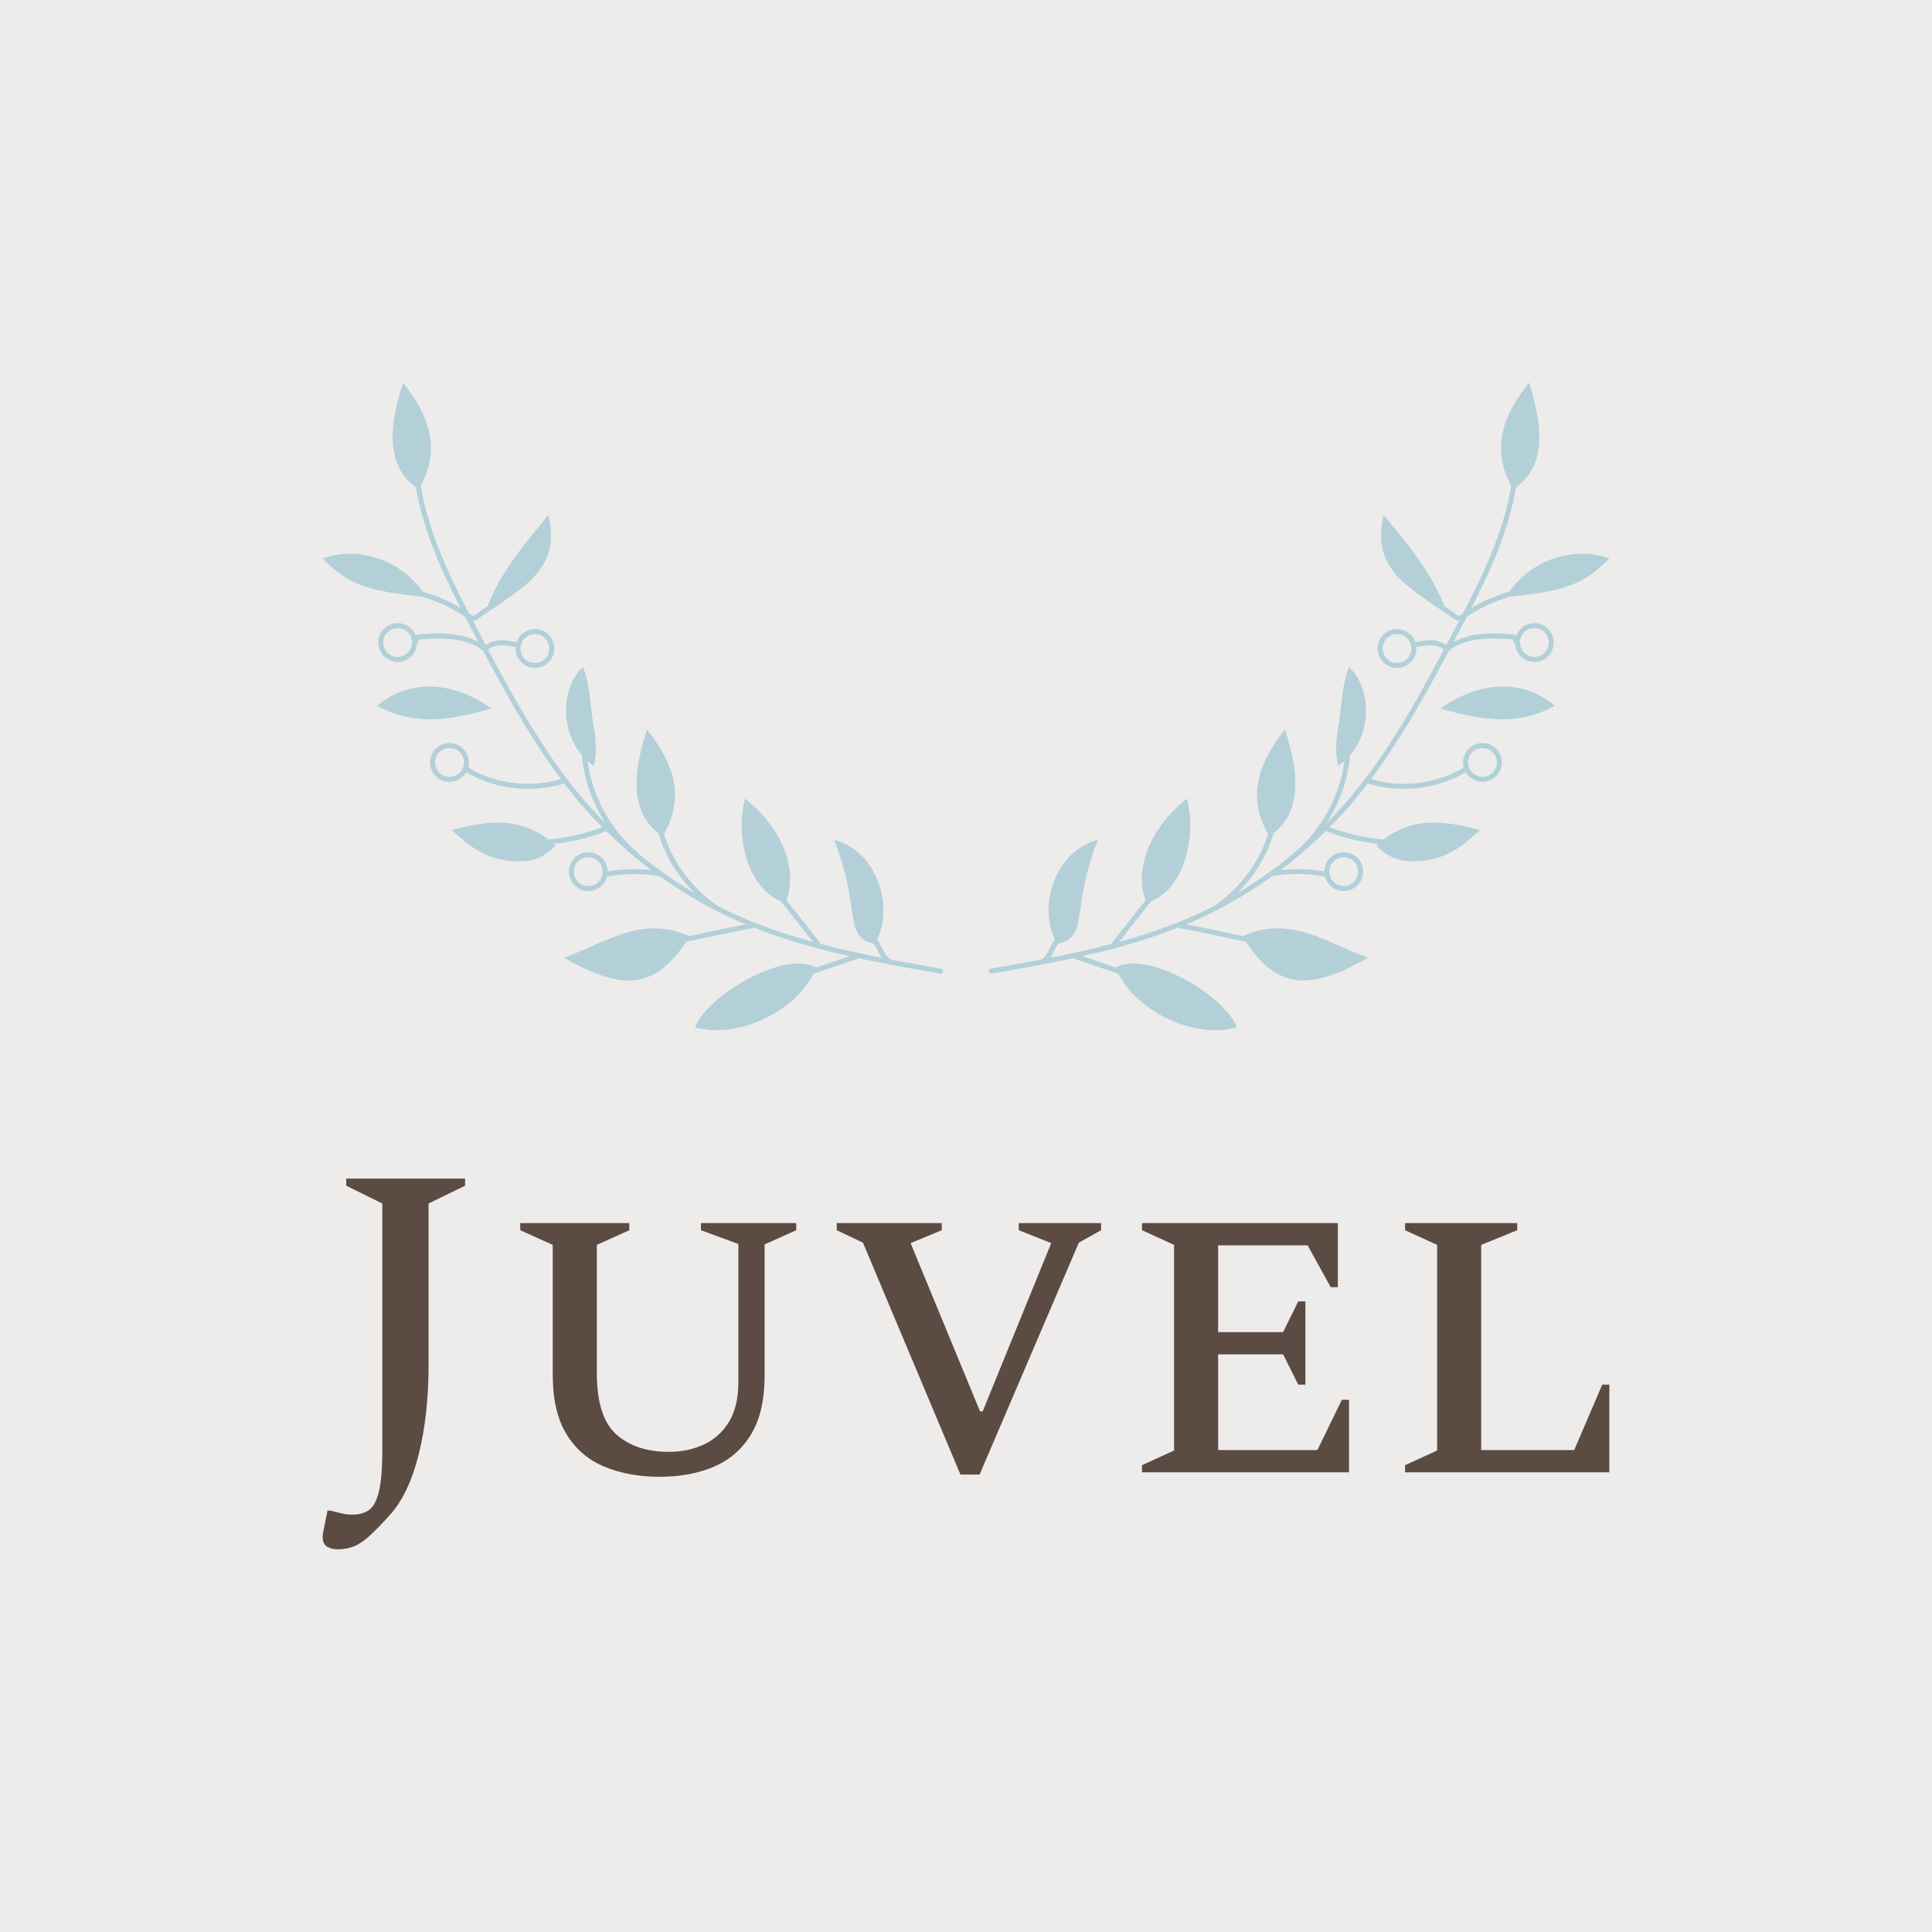 <svg version="1.1" preserveAspectRatio="none" xmlns="http://www.w3.org/2000/svg" width="500" height="500" viewBox="0 0 500 500"><rect width="100%" height="100%" fill="#EDECEB" fill-opacity="1"/><svg viewBox="336.675 631.557 347.058 314.675" width="333" height="301.928" x="83.5px" y="99.036px" xmlns="http://www.w3.org/2000/svg" xmlns:xlink="http://www.w3.org/1999/xlink" preserveAspectRatio="none"><defs></defs><style>.companyName {fill:#5B4B42;fill-opacity:1;}.icon1 {fill:#B3D0D9;fill-opacity:1;}.icon2 {fill:#99A08E;fill-opacity:1;}.icon3 {fill:#DFC4B5;fill-opacity:1;}.icon3-str {stroke:#DFC4B5;stroke-opacity:1;}</style><g opacity="1" transform="rotate(0 336.675 631.557)">
<svg width="347.058" height="174.675" x="336.675" y="631.557" version="1.1" preserveAspectRatio="none" viewBox="20.004 59.739 159.995 80.526">
  <g transform="matrix(1 0 0 1 0 0)"><g><path d="M163.998 104.559a2.417 2.417 0 00-2.093 3.076c-.031.007-.063-.004-.092.013-3.403 2.004-7.669 2.509-11.451 1.377 3.75-5.003 6.795-10.509 9.69-15.956l.003-.003c2.138-1.652 5.177-1.65 7.9-1.401l.225.433c.02.039.061.052.093.079.002.034-.004.067 0 .102a2.417 2.417 0 002.627 2.177 2.417 2.417 0 002.178-2.628 2.397 2.397 0 00-.863-1.633 2.393 2.393 0 00-1.765-.544 2.386 2.386 0 00-1.633.862 2.4 2.4 0 00-.395.701l-.072-.138-.17-.016c-2.511-.237-5.308-.282-7.544.906l.453-.853c.392-.741.79-1.495 1.188-2.258a20.101 20.101 0 015.429-2.528c7.278-.693 9.363-1.798 12.293-4.721-3.794-1.459-9.267-.313-12.442 4.115a20.788 20.788 0 00-4.717 2.045c2.384-4.647 4.657-9.674 5.55-14.991 4.296-3.134 2.902-8.965 1.621-13.035-3.192 4.001-4.772 8.129-2.215 12.813-.924 5.633-3.445 10.969-5.994 15.865-.063.042-.129.077-.191.12-.108.074-.26.183-.348.166-.066-.007-.159-.071-.235-.122l-1.529-1.037c-1.746-4.476-4.791-7.933-7.554-11.343-1.391 5.522 1.72 8.106 5.358 10.568.018.023.021.054.047.071l3.327 2.257c.126.085.298.202.521.226a.674.674 0 00.077.004c.019 0 .036-.006.055-.007-.265.505-.53 1.006-.792 1.501l-.813 1.533c-1.21-.768-2.356-.637-3.803-.357-.016.003-.022.019-.037.024a2.39 2.39 0 00-.825-1.151 2.389 2.389 0 00-1.787-.469 2.396 2.396 0 00-1.595.932c-.39.513-.557 1.146-.47 1.785s.418 1.205.931 1.595a2.395 2.395 0 001.787.47 2.396 2.396 0 002.07-2.583c.016 0 .029.012.045.009 1.396-.273 2.354-.38 3.391.298-3.485 6.557-7.18 13.203-12.078 18.899a54.635 54.635 0 01-2.516 2.711 18.982 18.982 0 002.935-8.48c2.835-3.33 2.424-8.63-.163-10.96-.922 2.558-.869 4.775-1.294 7.304-.247 1.471-.497 3.334-.023 4.996.276-.19.534-.395.776-.612-.612 4.429-2.911 8.648-6.35 11.499-.02.016-.018.043-.033.062a54.714 54.714 0 01-6.928 4.876c2.109-2.096 3.681-4.684 4.478-7.437 4.073-3.164 2.7-8.887 1.437-12.898-3.231 4.05-4.812 8.23-2.12 12.985-1.093 3.534-3.499 6.773-6.688 8.945a52.62 52.62 0 01-2.513 1.208c-3.023 1.349-6.156 2.407-9.342 3.283.604-.744 1.171-1.462 1.707-2.149.711-.913 1.447-1.856 2.3-2.88.009-.011.004-.026.012-.038 4.044-1.636 5.688-7.926 4.459-12.754-4.562 3.528-6.637 8.791-5.151 12.641-.771.934-1.457 1.808-2.112 2.648-.691.885-1.409 1.803-2.23 2.792a122.87 122.87 0 01-7.529 1.704c.208-.299.379-.637.542-.958.149-.296.299-.563.459-.803 3.851-.899 1.497-4.131 4.93-12.9-5.144 1.254-7.496 8.084-5.324 12.38a6.753 6.753 0 00-.621 1.041c-.336.661-.657 1.288-1.205 1.481-2.061.392-4.12.755-6.163 1.113a.312.312 0 00.107.614c1.915-.336 3.846-.679 5.779-1.043a1.73 1.73 0 00.446-.082c1.327-.253 2.653-.523 3.978-.808.026.02.039.053.072.064l5.503 1.897.012.002c2.284 4.657 9.466 8.189 14.707 6.642-1.594-4.106-11.27-9.625-15.055-7.442l.011.026-4.162-1.435c1.228-.276 2.452-.572 3.671-.892l.005.002a.31.31 0 00.147-.041c2.755-.728 5.474-1.591 8.128-2.645a.306.306 0 00.178.116 269.62 269.62 0 018.178 1.683c3.92 5.765 7.759 6.245 15.207 1.971-5.157-1.852-9.702-5.337-15.562-2.686a269.67 269.67 0 00-7.091-1.459c.42-.175.846-.333 1.262-.519a52.673 52.673 0 002.559-1.23c.004-.003.009-.001.013-.004l.008-.006a54.68 54.68 0 006.956-4.272c.021.002.036.017.058.015a18.91 18.91 0 016.442.081c.127.482.395.914.787 1.238a2.394 2.394 0 001.765.544 2.386 2.386 0 001.633-.862 2.4 2.4 0 00.544-1.765 2.41 2.41 0 00-2.628-2.178 2.408 2.408 0 00-2.176 2.382 19.645 19.645 0 00-5.424-.177 55.811 55.811 0 005.62-4.874c.026.022.038.055.071.068a24.905 24.905 0 006.403 1.542c-.068.057-.135.107-.202.166 1.476 1.753 3.39 2.184 5.597 1.97 3.605-.348 5.448-2.218 7.315-3.844-4.317-1.111-8.104-1.732-12.037 1.174-.013-.003-.02-.016-.034-.018a24.379 24.379 0 01-6.651-1.513 55.111 55.111 0 002.604-2.8 60.61 60.61 0 002.148-2.661c.014.007.018.023.034.028a14.85 14.85 0 004.438.668c2.684 0 5.374-.703 7.681-2.061.007-.004.007-.013.013-.017a2.414 2.414 0 002.08 1.208 2.417 2.417 0 002.403-2.64c-.124-1.323-1.312-2.31-2.627-2.175zm5.3-13.648a1.776 1.776 0 011.383-.648c.415 0 .815.143 1.139.412a1.794 1.794 0 01-.976 3.162 1.8 1.8 0 01-1.949-1.617 1.772 1.772 0 01.403-1.309zm-14.271 2.963a1.777 1.777 0 01-1.183.691 1.773 1.773 0 01-1.325-.349 1.773 1.773 0 01-.691-1.183 1.773 1.773 0 01.348-1.325 1.77 1.77 0 011.428-.708c.388 0 .765.127 1.079.365.382.289.626.709.691 1.183.066.473-.057.945-.347 1.326zm-8.227 24.881a1.797 1.797 0 011.948 1.617c.045.475-.099.94-.404 1.308a1.776 1.776 0 01-1.212.64c-.475.04-.94-.1-1.309-.405a1.779 1.779 0 01-.639-1.212 1.793 1.793 0 011.616-1.948zm17.59-10.01c-.977.075-1.858-.635-1.949-1.616a1.794 1.794 0 011.616-1.95 1.802 1.802 0 011.949 1.616 1.794 1.794 0 01-1.616 1.95z" data-color="1" class="icon1"></path><path d="M158.992 100.262c5.261 1.485 9.55 2.181 14.23-.333-3.807-3.252-9.146-3.281-14.23.333z" data-color="1" class="icon1"></path><path d="M150.978 117.288l.055-.045c-.011-.013-.024-.023-.035-.037a.887.887 0 00-.02.082z" data-color="1" class="icon1"></path><path d="M41.008 100.262c-5.083-3.614-10.423-3.585-14.23-.333 4.68 2.514 8.969 1.818 14.23.333z" data-color="1" class="icon1"></path><path d="M49.002 117.205c-.011.014-.024.024-.035.037l.055.045c.003.003-.02-.082-.02-.082z" data-color="1" class="icon1"></path><path d="M96.913 132.606a445.714 445.714 0 01-6.157-1.112c-.549-.192-.871-.818-1.207-1.482-.185-.365-.384-.73-.622-1.042 2.172-4.296-.18-11.126-5.325-12.38 3.433 8.77 1.078 12.002 4.931 12.901.16.24.309.507.459.803.163.322.334.66.543.959a123.615 123.615 0 01-7.529-1.704 115.82 115.82 0 01-2.225-2.788 120.326 120.326 0 00-2.117-2.653c1.485-3.85-.59-9.112-5.151-12.641-1.229 4.828.415 11.118 4.459 12.754.007.012.003.027.012.038.855 1.027 1.592 1.972 2.305 2.885.535.686 1.101 1.402 1.703 2.144-3.187-.876-6.322-1.935-9.346-3.284a51.069 51.069 0 01-2.509-1.206c-3.19-2.172-5.598-5.412-6.69-8.947 2.692-4.755 1.111-8.935-2.12-12.985-1.263 4.011-2.636 9.733 1.437 12.898.797 2.755 2.37 5.344 4.481 7.441a54.61 54.61 0 01-6.931-4.877c-.015-.02-.014-.047-.034-.064-3.438-2.852-5.738-7.072-6.35-11.502.242.217.501.423.778.614.474-1.662.224-3.525-.023-4.996-.426-2.529-.372-4.746-1.294-7.304-2.587 2.329-2.998 7.627-.165 10.957a18.97 18.97 0 002.939 8.487 54.367 54.367 0 01-2.521-2.716c-4.896-5.696-8.591-12.341-12.077-18.898 1.038-.678 1.998-.571 3.393-.299.016.003.029-.01.045-.009a2.394 2.394 0 002.402 2.606c.523 0 1.031-.17 1.455-.492.513-.389.844-.956.931-1.595a2.396 2.396 0 00-.47-1.785 2.394 2.394 0 00-1.595-.932 2.391 2.391 0 00-1.787.469c-.39.296-.673.695-.825 1.15-.015-.005-.021-.021-.037-.024-1.448-.28-2.596-.411-3.805.358l-.813-1.533-.792-1.501c.021.002.039.008.061.008a.703.703 0 00.078-.004c.22-.023.393-.141.519-.226l3.327-2.257c.026-.017.029-.049.048-.072 3.637-2.461 6.747-5.045 5.356-10.566-2.762 3.411-5.808 6.868-7.554 11.344l-1.528 1.036c-.076.052-.17.115-.233.122-.104-.006-.244-.093-.35-.166-.064-.044-.132-.08-.197-.124-2.547-4.894-5.067-10.227-5.991-15.858 2.56-4.685.981-8.815-2.212-12.817-1.281 4.069-2.674 9.898 1.617 13.033.892 5.316 3.165 10.343 5.549 14.99a20.768 20.768 0 00-4.713-2.042c-3.175-4.427-8.648-5.573-12.442-4.115 2.931 2.923 5.016 4.028 12.294 4.722a20.092 20.092 0 015.424 2.525c.398.764.797 1.519 1.19 2.261l.452.851c-2.236-1.187-5.031-1.141-7.541-.904l-.169.016-.071.137a2.37 2.37 0 00-2.029-1.561 2.4 2.4 0 00-1.765.544 2.397 2.397 0 00-.863 1.633 2.417 2.417 0 002.403 2.639 2.418 2.418 0 002.402-2.189c.003-.034-.002-.068 0-.102.032-.026.072-.039.092-.078l.226-.433c2.721-.248 5.76-.25 7.898 1.401 2.895 5.45 5.942 10.957 9.692 15.961-3.781 1.133-8.048.627-11.449-1.377-.029-.017-.062-.006-.093-.013a2.417 2.417 0 00-2.092-3.077 2.407 2.407 0 00-2.628 2.177 2.417 2.417 0 002.404 2.64c.876 0 1.656-.482 2.079-1.208.007.005.007.014.014.018 2.308 1.359 4.997 2.06 7.681 2.06a14.95 14.95 0 004.438-.667c.014-.004.019-.021.032-.027a59.947 59.947 0 002.147 2.659 55.172 55.172 0 002.606 2.801 24.35 24.35 0 01-6.648 1.513c-.014.001-.021.015-.034.018-3.933-2.906-7.72-2.285-12.037-1.174 1.867 1.626 3.71 3.496 7.315 3.844 2.207.214 4.121-.217 5.597-1.97-.068-.059-.135-.109-.202-.166a24.987 24.987 0 006.404-1.543c.032-.013.044-.045.069-.066a55.63 55.63 0 005.617 4.872 19.553 19.553 0 00-5.422.178 2.41 2.41 0 00-2.176-2.382 2.408 2.408 0 00-2.628 2.178 2.402 2.402 0 00.545 1.765 2.4 2.4 0 001.863.874c.561 0 1.099-.195 1.534-.556.392-.325.659-.756.787-1.238a18.915 18.915 0 016.443-.081c.021.002.036-.013.057-.015a54.699 54.699 0 006.957 4.273l.008.006c.004.002.008.001.012.004a53.04 53.04 0 002.557 1.229c.417.186.843.344 1.263.519-2.371.455-4.744.944-7.088 1.459-5.861-2.652-10.406.833-15.563 2.685 7.448 4.273 11.287 3.794 15.207-1.971a269.055 269.055 0 018.179-1.683.301.301 0 00.176-.115c2.655 1.053 5.374 1.917 8.129 2.645.046.024.095.04.146.04l.004-.002c1.219.32 2.443.616 3.671.892l-4.161 1.434.011-.026c-3.785-2.184-13.461 3.336-15.055 7.442 5.241 1.547 12.423-1.985 14.707-6.642l.012-.002 5.503-1.897c.033-.011.046-.044.072-.064 1.326.286 2.654.556 3.982.809.13.041.269.07.422.078 1.939.365 3.875.709 5.796 1.046a.308.308 0 00.36-.253.319.319 0 00-.256-.365zM45.316 91.365a1.776 1.776 0 011.325-.348c.474.065.893.311 1.183.691.289.382.413.851.348 1.325a1.783 1.783 0 01-.691 1.183 1.81 1.81 0 01-1.325.349 1.791 1.791 0 01-.84-3.2zm-16.158 2.471a1.792 1.792 0 01-.977-3.162 1.774 1.774 0 011.311-.404c.476.045.907.271 1.212.64.305.368.448.833.404 1.309a1.805 1.805 0 01-1.95 1.617zm6.452 14.909a1.792 1.792 0 01-1.615-1.95 1.792 1.792 0 011.948-1.616 1.792 1.792 0 011.616 1.95 1.8 1.8 0 01-1.949 1.616zm18.565 13.171a1.792 1.792 0 01-2.521-.235 1.78 1.78 0 01-.404-1.308 1.793 1.793 0 011.948-1.617 1.792 1.792 0 01.977 3.16z" data-color="1" class="icon1"></path></g></g>
</svg>
</g><g opacity="1" transform="rotate(0 336.675 846.232)">
<svg width="347.058" height="100" x="336.675" y="846.232" version="1.1" preserveAspectRatio="none" viewBox="0.64 -26.4 115.64 33.32">
  <g transform="matrix(1 0 0 1 0 0)" class="companyName"><path id="id-D6z1nYkh5" d="M1.96 6.92L1.96 6.92Q1.44 6.92 1.04 6.68Q0.64 6.44 0.64 5.80L0.64 5.80Q0.64 5.64 0.72 5.22Q0.80 4.80 1.08 3.44L1.08 3.44L1.32 3.44Q2 3.60 2.40 3.70Q2.80 3.80 3.32 3.80L3.32 3.80Q4.16 3.80 4.76 3.42Q5.36 3.04 5.68 1.80Q6 0.56 6-2.04L6-2.04L6-24.16L2.76-25.76L2.76-26.40L13.44-26.40L13.44-25.76L10.16-24.16L10.16-9.64Q10.16-5.12 9.26-1.56Q8.36 2 6.64 3.88L6.64 3.88Q5.52 5.12 4.80 5.76Q4.08 6.40 3.44 6.66Q2.80 6.92 1.96 6.92Z M30.92 0.40L30.92 0.40Q28.16 0.40 25.98-0.50Q23.80-1.40 22.56-3.42Q21.32-5.44 21.32-8.76L21.32-8.76L21.32-20.44L18.40-21.76L18.40-22.40L28.20-22.40L28.20-21.76L25.28-20.44L25.28-8.96Q25.28-4.96 27.04-3.40Q28.80-1.84 31.76-1.84L31.76-1.84Q33.48-1.84 34.90-2.50Q36.32-3.16 37.16-4.54Q38-5.92 38-8.08L38-8.08L38-20.52L34.64-21.76L34.64-22.40L43.20-22.40L43.20-21.76L40.36-20.48L40.36-8.68Q40.36-5.44 39.16-3.44Q37.96-1.44 35.84-0.52Q33.72 0.40 30.92 0.40Z M59.68 0.20L57.96 0.20L49.20-20.64L46.84-21.76L46.84-22.40L56.28-22.40L56.28-21.76L53.48-20.60L59.72-5.48L59.96-5.48L66.12-20.60L63.20-21.76L63.20-22.40L70.60-22.40L70.60-21.76L68.60-20.64L59.68 0.20Z M92.88 0L74.28 0L74.28-0.64L77.16-1.96L77.16-20.44L74.28-21.76L74.28-22.40L91.88-22.40L91.88-16.64L91.24-16.64L89.16-20.40L81.12-20.40L81.12-12.60L86.96-12.60L88.32-15.36L88.96-15.36L88.96-7.88L88.32-7.88L86.96-10.60L81.12-10.60L81.12-2L90.04-2L92.24-6.52L92.88-6.52L92.88 0Z M116.28 0L97.92 0L97.92-0.64L100.80-1.96L100.80-20.44L97.92-21.76L97.92-22.40L108-22.40L108-21.76L104.76-20.44L104.76-2L113.12-2L115.64-7.88L116.28-7.88L116.28 0Z"/></g>
</svg>
</g></svg></svg>